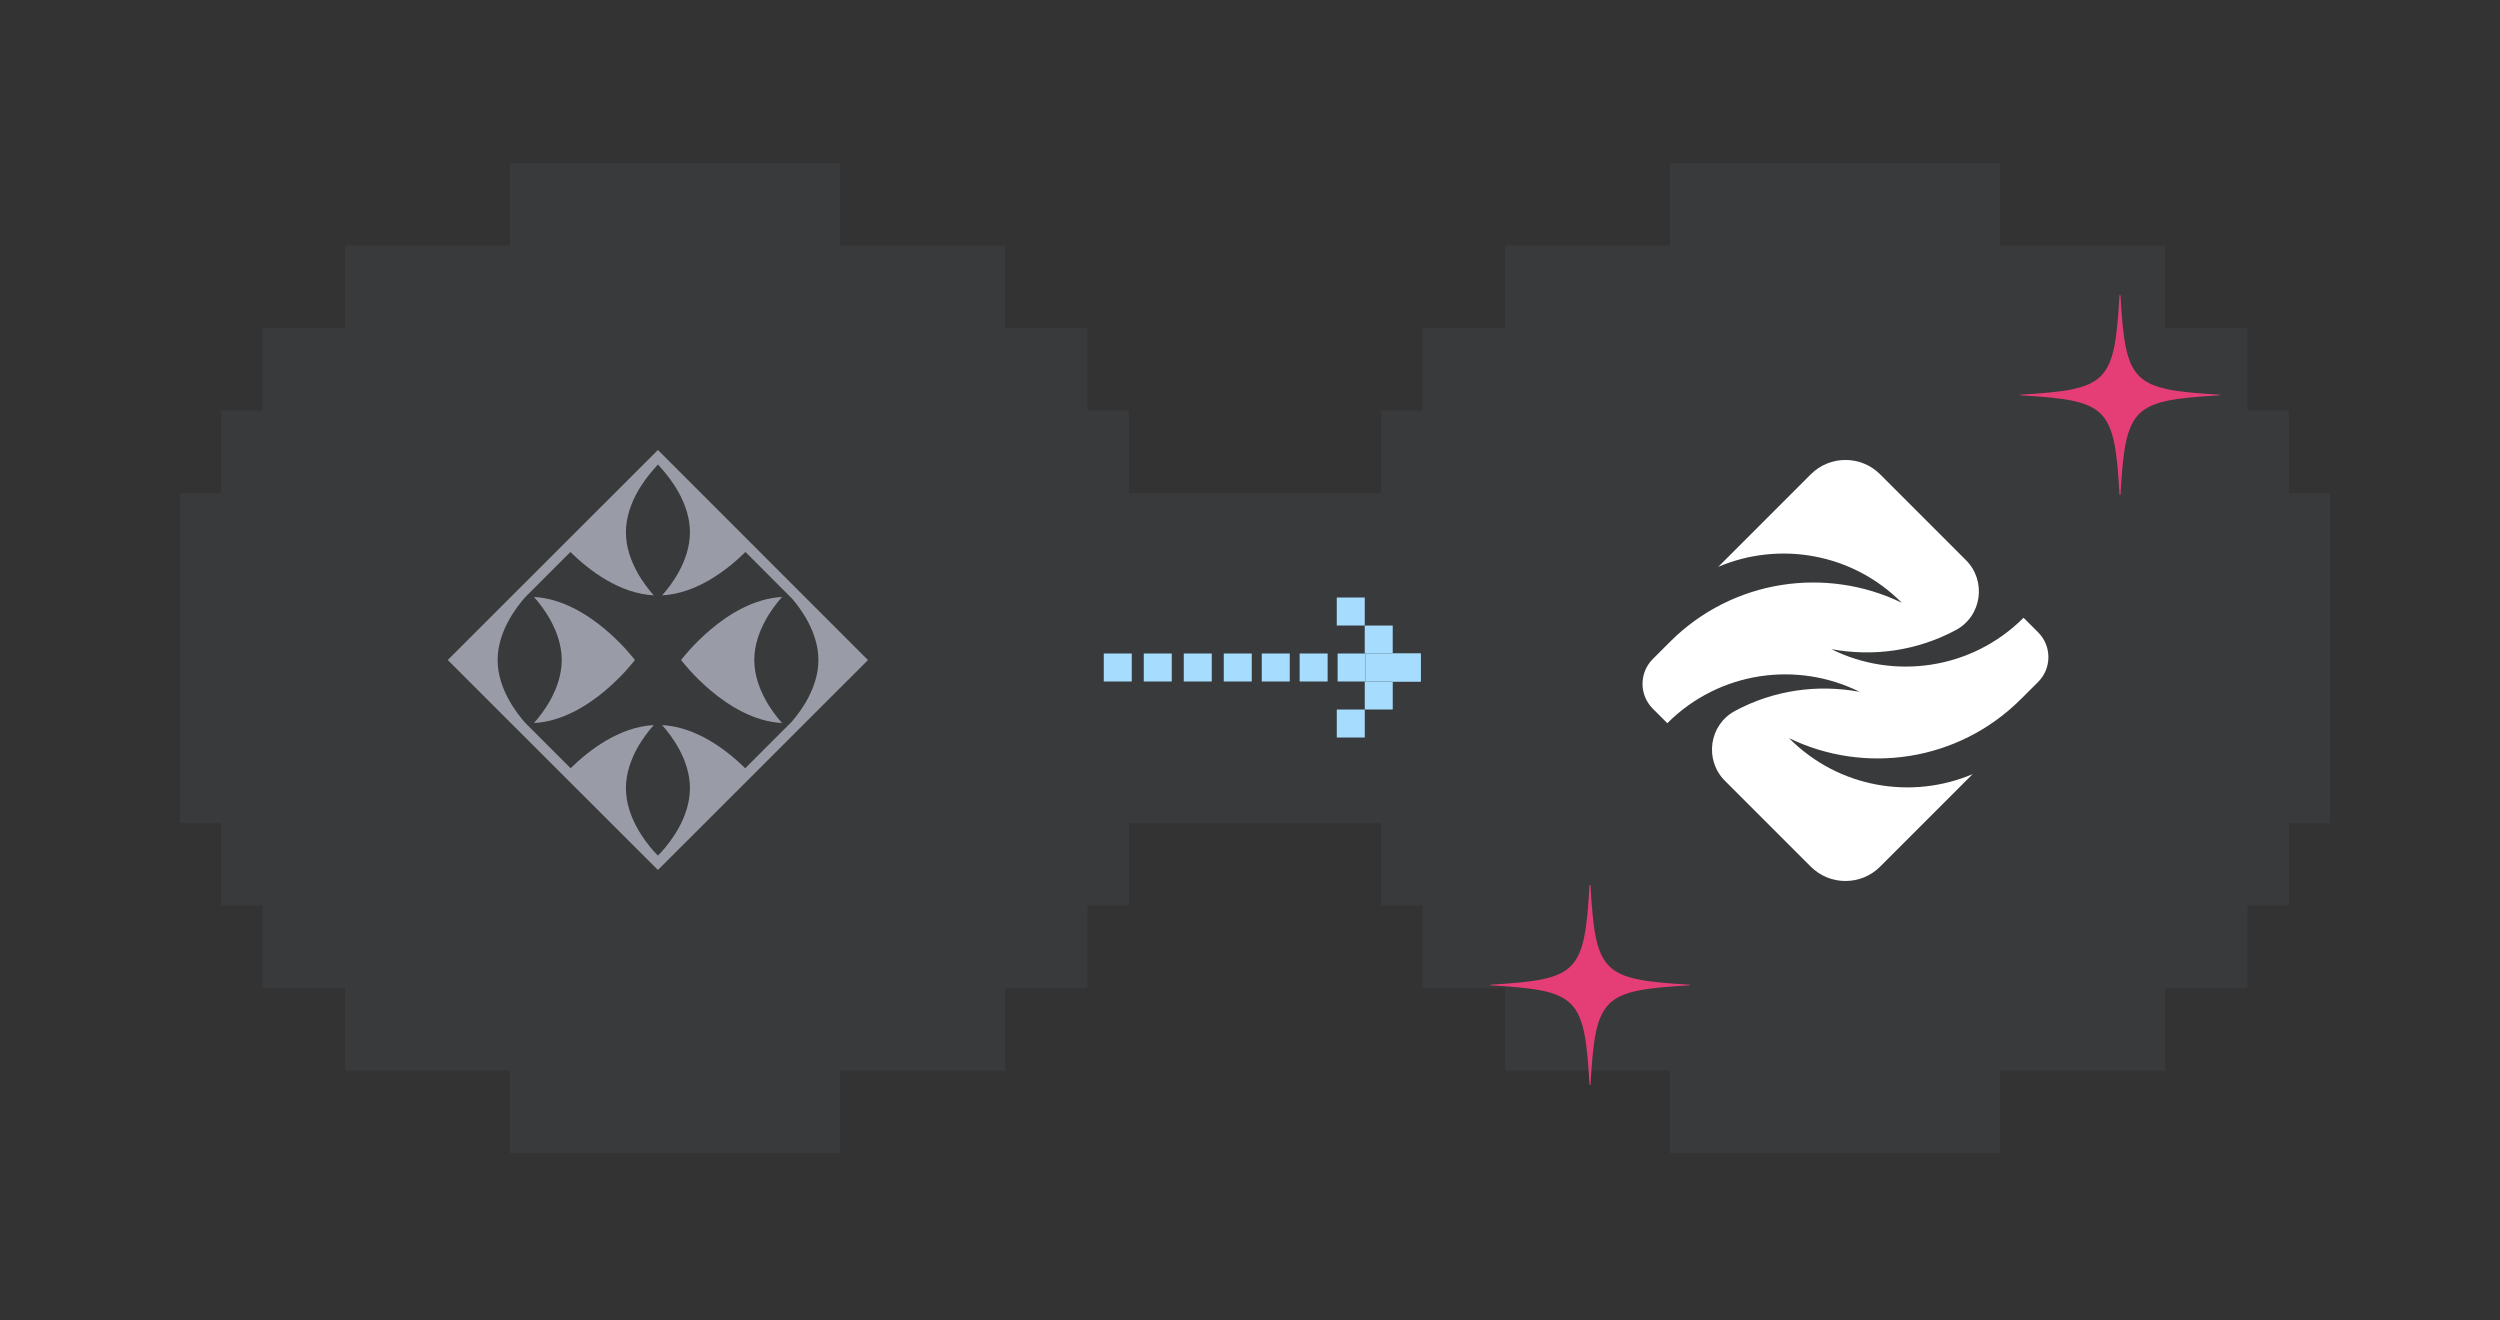 <svg width="250" height="132" viewBox="0 0 250 132" fill="none" xmlns="http://www.w3.org/2000/svg">
<rect x="0" y="0" width="250" height="132" fill="#333333" stroke="none"/>
<rect width="8.25" height="8.25" transform="matrix(1 0 0 -1 51 24.563)" fill="#9EA7BA" fill-opacity="0.06"/>
<rect width="8.25" height="8.25" transform="matrix(1 0 0 -1 59.25 24.563)" fill="#9EA7BA" fill-opacity="0.06"/>
<rect width="8.25" height="8.25" transform="matrix(1 0 0 -1 67.5 24.563)" fill="#9EA7BA" fill-opacity="0.06"/>
<rect width="8.25" height="8.25" transform="matrix(1 0 0 -1 75.75 24.563)" fill="#9EA7BA" fill-opacity="0.06"/>
<rect width="8.25" height="8.25" transform="matrix(1 0 0 -1 34.5 32.813)" fill="#9EA7BA" fill-opacity="0.06"/>
<rect width="8.25" height="8.25" transform="matrix(1 0 0 -1 42.75 32.813)" fill="#9EA7BA" fill-opacity="0.06"/>
<rect width="8.25" height="8.25" transform="matrix(1 0 0 -1 51 32.813)" fill="#9EA7BA" fill-opacity="0.06"/>
<rect width="8.25" height="8.25" transform="matrix(1 0 0 -1 59.25 32.813)" fill="#9EA7BA" fill-opacity="0.06"/>
<rect width="8.25" height="8.25" transform="matrix(1 0 0 -1 67.5 32.813)" fill="#9EA7BA" fill-opacity="0.06"/>
<rect width="8.25" height="8.25" transform="matrix(1 0 0 -1 75.75 32.813)" fill="#9EA7BA" fill-opacity="0.06"/>
<rect width="8.25" height="8.25" transform="matrix(1 0 0 -1 84 32.813)" fill="#9EA7BA" fill-opacity="0.06"/>
<rect width="8.25" height="8.25" transform="matrix(1 0 0 -1 92.25 32.813)" fill="#9EA7BA" fill-opacity="0.06"/>
<rect width="8.25" height="8.25" transform="matrix(1 0 0 -1 26.25 41.063)" fill="#9EA7BA" fill-opacity="0.06"/>
<rect width="8.25" height="8.25" transform="matrix(1 0 0 -1 34.5 41.063)" fill="#9EA7BA" fill-opacity="0.06"/>
<rect width="8.25" height="8.25" transform="matrix(1 0 0 -1 42.75 41.063)" fill="#9EA7BA" fill-opacity="0.06"/>
<rect width="8.25" height="8.25" transform="matrix(1 0 0 -1 51 41.063)" fill="#9EA7BA" fill-opacity="0.06"/>
<rect width="8.25" height="8.25" transform="matrix(1 0 0 -1 59.25 41.063)" fill="#9EA7BA" fill-opacity="0.06"/>
<rect width="8.25" height="8.25" transform="matrix(1 0 0 -1 67.5 41.063)" fill="#9EA7BA" fill-opacity="0.06"/>
<rect width="8.25" height="8.25" transform="matrix(1 0 0 -1 75.75 41.063)" fill="#9EA7BA" fill-opacity="0.06"/>
<rect width="8.25" height="8.25" transform="matrix(1 0 0 -1 84 41.063)" fill="#9EA7BA" fill-opacity="0.06"/>
<rect width="8.25" height="8.25" transform="matrix(1 0 0 -1 92.25 41.063)" fill="#9EA7BA" fill-opacity="0.06"/>
<rect width="8.25" height="8.25" transform="matrix(1 0 0 -1 100.5 41.063)" fill="#9EA7BA" fill-opacity="0.06"/>
<rect width="8.25" height="8.25" transform="matrix(1 0 0 -1 22.125 49.313)" fill="#9EA7BA" fill-opacity="0.06"/>
<rect width="8.25" height="8.25" transform="matrix(1 0 0 -1 30.375 49.313)" fill="#9EA7BA" fill-opacity="0.06"/>
<rect width="8.25" height="8.25" transform="matrix(1 0 0 -1 38.625 49.313)" fill="#9EA7BA" fill-opacity="0.06"/>
<rect width="8.25" height="8.25" transform="matrix(1 0 0 -1 46.875 49.313)" fill="#9EA7BA" fill-opacity="0.06"/>
<rect width="8.25" height="8.25" transform="matrix(1 0 0 -1 55.125 49.313)" fill="#9EA7BA" fill-opacity="0.06"/>
<rect width="8.25" height="8.25" transform="matrix(1 0 0 -1 63.375 49.313)" fill="#9EA7BA" fill-opacity="0.06"/>
<rect width="8.25" height="8.25" transform="matrix(1 0 0 -1 71.625 49.313)" fill="#9EA7BA" fill-opacity="0.06"/>
<rect width="8.25" height="8.25" transform="matrix(1 0 0 -1 79.875 49.313)" fill="#9EA7BA" fill-opacity="0.06"/>
<rect width="8.25" height="8.25" transform="matrix(1 0 0 -1 88.125 49.313)" fill="#9EA7BA" fill-opacity="0.06"/>
<rect width="8.25" height="8.25" transform="matrix(1 0 0 -1 96.375 49.313)" fill="#9EA7BA" fill-opacity="0.06"/>
<rect width="8.25" height="8.25" transform="matrix(1 0 0 -1 104.625 49.313)" fill="#9EA7BA" fill-opacity="0.06"/>
<rect width="8.25" height="8.25" transform="matrix(1 0 0 -1 18 57.563)" fill="#9EA7BA" fill-opacity="0.06"/>
<rect width="8.25" height="8.25" transform="matrix(1 0 0 -1 26.25 57.563)" fill="#9EA7BA" fill-opacity="0.06"/>
<rect width="8.25" height="8.25" transform="matrix(1 0 0 -1 34.5 57.563)" fill="#9EA7BA" fill-opacity="0.06"/>
<rect width="8.25" height="8.25" transform="matrix(1 0 0 -1 42.75 57.563)" fill="#9EA7BA" fill-opacity="0.06"/>
<rect width="8.25" height="8.25" transform="matrix(1 0 0 -1 51 57.563)" fill="#9EA7BA" fill-opacity="0.06"/>
<rect width="8.25" height="8.25" transform="matrix(1 0 0 -1 59.25 57.563)" fill="#9EA7BA" fill-opacity="0.06"/>
<rect width="8.25" height="8.25" transform="matrix(1 0 0 -1 67.5 57.563)" fill="#9EA7BA" fill-opacity="0.06"/>
<rect width="8.25" height="8.25" transform="matrix(1 0 0 -1 75.75 57.563)" fill="#9EA7BA" fill-opacity="0.06"/>
<rect width="8.25" height="8.25" transform="matrix(1 0 0 -1 84 57.563)" fill="#9EA7BA" fill-opacity="0.06"/>
<rect width="8.25" height="8.25" transform="matrix(1 0 0 -1 92.25 57.563)" fill="#9EA7BA" fill-opacity="0.06"/>
<rect width="8.25" height="8.25" transform="matrix(1 0 0 -1 100.5 57.563)" fill="#9EA7BA" fill-opacity="0.06"/>
<rect width="8.25" height="8.25" transform="matrix(1 0 0 -1 108.75 57.563)" fill="#9EA7BA" fill-opacity="0.06"/>
<rect x="18" y="57.563" width="8.25" height="8.25" fill="#9EA7BA" fill-opacity="0.06"/>
<rect x="26.25" y="57.563" width="8.25" height="8.25" fill="#9EA7BA" fill-opacity="0.06"/>
<rect x="34.5" y="57.563" width="8.25" height="8.25" fill="#9EA7BA" fill-opacity="0.06"/>
<rect x="42.75" y="57.563" width="8.25" height="8.25" fill="#9EA7BA" fill-opacity="0.06"/>
<rect x="51" y="57.563" width="8.25" height="8.25" fill="#9EA7BA" fill-opacity="0.06"/>
<rect x="59.25" y="57.563" width="8.25" height="8.25" fill="#9EA7BA" fill-opacity="0.06"/>
<rect x="67.5" y="57.563" width="8.25" height="8.25" fill="#9EA7BA" fill-opacity="0.06"/>
<rect x="75.75" y="57.563" width="8.25" height="8.25" fill="#9EA7BA" fill-opacity="0.06"/>
<rect x="84" y="57.563" width="8.25" height="8.25" fill="#9EA7BA" fill-opacity="0.06"/>
<rect x="92.25" y="57.563" width="8.25" height="8.25" fill="#9EA7BA" fill-opacity="0.06"/>
<rect x="100.5" y="57.563" width="8.25" height="8.25" fill="#9EA7BA" fill-opacity="0.06"/>
<rect x="108.75" y="57.563" width="8.25" height="8.25" fill="#9EA7BA" fill-opacity="0.06"/>
<rect x="18" y="65.813" width="8.25" height="8.25" fill="#9EA7BA" fill-opacity="0.06"/>
<rect x="26.25" y="65.813" width="8.25" height="8.25" fill="#9EA7BA" fill-opacity="0.06"/>
<rect x="34.5" y="65.813" width="8.25" height="8.25" fill="#9EA7BA" fill-opacity="0.06"/>
<rect x="42.75" y="65.813" width="8.25" height="8.25" fill="#9EA7BA" fill-opacity="0.06"/>
<rect x="51" y="65.813" width="8.25" height="8.25" fill="#9EA7BA" fill-opacity="0.06"/>
<rect x="59.25" y="65.813" width="8.25" height="8.25" fill="#9EA7BA" fill-opacity="0.06"/>
<rect x="67.5" y="65.813" width="8.25" height="8.25" fill="#9EA7BA" fill-opacity="0.06"/>
<rect x="75.75" y="65.813" width="8.25" height="8.25" fill="#9EA7BA" fill-opacity="0.06"/>
<rect x="84" y="65.813" width="8.25" height="8.25" fill="#9EA7BA" fill-opacity="0.06"/>
<rect x="92.25" y="65.813" width="8.25" height="8.25" fill="#9EA7BA" fill-opacity="0.06"/>
<rect x="100.5" y="65.813" width="8.25" height="8.25" fill="#9EA7BA" fill-opacity="0.06"/>
<rect x="108.75" y="65.813" width="8.25" height="8.25" fill="#9EA7BA" fill-opacity="0.06"/>
<rect x="18" y="74.063" width="8.25" height="8.25" fill="#9EA7BA" fill-opacity="0.06"/>
<rect x="26.25" y="74.063" width="8.25" height="8.25" fill="#9EA7BA" fill-opacity="0.06"/>
<rect x="34.5" y="74.063" width="8.25" height="8.25" fill="#9EA7BA" fill-opacity="0.06"/>
<rect x="42.75" y="74.063" width="8.25" height="8.25" fill="#9EA7BA" fill-opacity="0.06"/>
<rect x="51" y="74.063" width="8.25" height="8.25" fill="#9EA7BA" fill-opacity="0.06"/>
<rect x="59.25" y="74.063" width="8.25" height="8.25" fill="#9EA7BA" fill-opacity="0.06"/>
<rect x="67.5" y="74.063" width="8.25" height="8.25" fill="#9EA7BA" fill-opacity="0.06"/>
<rect x="75.75" y="74.063" width="8.25" height="8.25" fill="#9EA7BA" fill-opacity="0.06"/>
<rect x="84" y="74.063" width="8.25" height="8.25" fill="#9EA7BA" fill-opacity="0.06"/>
<rect x="92.25" y="74.063" width="8.25" height="8.25" fill="#9EA7BA" fill-opacity="0.06"/>
<rect x="100.5" y="74.063" width="8.25" height="8.25" fill="#9EA7BA" fill-opacity="0.06"/>
<rect x="108.75" y="74.063" width="8.25" height="8.25" fill="#9EA7BA" fill-opacity="0.06"/>
<rect x="22.125" y="82.313" width="8.25" height="8.25" fill="#9EA7BA" fill-opacity="0.06"/>
<rect x="30.375" y="82.313" width="8.25" height="8.25" fill="#9EA7BA" fill-opacity="0.06"/>
<rect x="38.625" y="82.313" width="8.25" height="8.25" fill="#9EA7BA" fill-opacity="0.06"/>
<rect x="46.875" y="82.313" width="8.25" height="8.25" fill="#9EA7BA" fill-opacity="0.06"/>
<rect x="55.125" y="82.313" width="8.25" height="8.25" fill="#9EA7BA" fill-opacity="0.06"/>
<rect x="63.375" y="82.313" width="8.25" height="8.25" fill="#9EA7BA" fill-opacity="0.06"/>
<rect x="71.625" y="82.313" width="8.25" height="8.25" fill="#9EA7BA" fill-opacity="0.06"/>
<rect x="79.875" y="82.313" width="8.25" height="8.25" fill="#9EA7BA" fill-opacity="0.06"/>
<rect x="88.125" y="82.313" width="8.25" height="8.25" fill="#9EA7BA" fill-opacity="0.06"/>
<rect x="96.375" y="82.313" width="8.25" height="8.25" fill="#9EA7BA" fill-opacity="0.06"/>
<rect x="104.625" y="82.313" width="8.25" height="8.25" fill="#9EA7BA" fill-opacity="0.06"/>
<rect x="26.25" y="90.563" width="8.25" height="8.25" fill="#9EA7BA" fill-opacity="0.06"/>
<rect x="34.5" y="90.563" width="8.25" height="8.25" fill="#9EA7BA" fill-opacity="0.06"/>
<rect x="42.75" y="90.563" width="8.25" height="8.25" fill="#9EA7BA" fill-opacity="0.06"/>
<rect x="51" y="90.563" width="8.25" height="8.25" fill="#9EA7BA" fill-opacity="0.06"/>
<rect x="59.25" y="90.563" width="8.25" height="8.25" fill="#9EA7BA" fill-opacity="0.06"/>
<rect x="67.5" y="90.563" width="8.25" height="8.25" fill="#9EA7BA" fill-opacity="0.06"/>
<rect x="75.75" y="90.563" width="8.25" height="8.25" fill="#9EA7BA" fill-opacity="0.06"/>
<rect x="84" y="90.563" width="8.25" height="8.25" fill="#9EA7BA" fill-opacity="0.06"/>
<rect x="92.25" y="90.563" width="8.25" height="8.25" fill="#9EA7BA" fill-opacity="0.06"/>
<rect x="100.5" y="90.563" width="8.25" height="8.25" fill="#9EA7BA" fill-opacity="0.06"/>
<rect x="34.5" y="98.813" width="8.25" height="8.25" fill="#9EA7BA" fill-opacity="0.06"/>
<rect x="42.75" y="98.813" width="8.25" height="8.25" fill="#9EA7BA" fill-opacity="0.06"/>
<rect x="51" y="98.813" width="8.25" height="8.25" fill="#9EA7BA" fill-opacity="0.06"/>
<rect x="59.25" y="98.813" width="8.25" height="8.25" fill="#9EA7BA" fill-opacity="0.06"/>
<rect x="67.5" y="98.813" width="8.25" height="8.25" fill="#9EA7BA" fill-opacity="0.06"/>
<rect x="75.75" y="98.813" width="8.25" height="8.25" fill="#9EA7BA" fill-opacity="0.06"/>
<rect x="84" y="98.813" width="8.25" height="8.25" fill="#9EA7BA" fill-opacity="0.06"/>
<rect x="92.25" y="98.813" width="8.25" height="8.25" fill="#9EA7BA" fill-opacity="0.06"/>
<rect x="51" y="107.063" width="8.25" height="8.25" fill="#9EA7BA" fill-opacity="0.06"/>
<rect x="59.25" y="107.063" width="8.25" height="8.25" fill="#9EA7BA" fill-opacity="0.06"/>
<rect x="67.5" y="107.063" width="8.25" height="8.25" fill="#9EA7BA" fill-opacity="0.06"/>
<rect x="75.75" y="107.063" width="8.25" height="8.25" fill="#9EA7BA" fill-opacity="0.06"/>
<rect width="8.25" height="8.25" transform="matrix(1 0 0 -1 117 57.562)" fill="#9EA7BA" fill-opacity="0.06"/>
<rect width="8.727" height="8.25" transform="matrix(1 0 0 -1 125.25 57.562)" fill="#9EA7BA" fill-opacity="0.06"/>
<rect width="8.25" height="8.25" transform="matrix(1 0 0 -1 117 65.812)" fill="#9EA7BA" fill-opacity="0.06"/>
<rect width="8.727" height="8.25" transform="matrix(1 0 0 -1 125.25 65.812)" fill="#9EA7BA" fill-opacity="0.06"/>
<rect width="8.25" height="8.25" transform="matrix(1 0 0 -1 117 74.062)" fill="#9EA7BA" fill-opacity="0.06"/>
<rect width="8.727" height="8.25" transform="matrix(1 0 0 -1 125.25 74.062)" fill="#9EA7BA" fill-opacity="0.06"/>
<rect width="8.25" height="8.25" transform="matrix(1 0 0 -1 117 82.312)" fill="#9EA7BA" fill-opacity="0.06"/>
<rect width="8.727" height="8.25" transform="matrix(1 0 0 -1 125.25 82.312)" fill="#9EA7BA" fill-opacity="0.06"/>
<rect width="8.25" height="8.25" transform="matrix(1 0 0 -1 167 24.563)" fill="#9EA7BA" fill-opacity="0.06"/>
<rect width="8.25" height="8.25" transform="matrix(1 0 0 -1 175.25 24.563)" fill="#9EA7BA" fill-opacity="0.06"/>
<rect width="8.25" height="8.25" transform="matrix(1 0 0 -1 183.5 24.563)" fill="#9EA7BA" fill-opacity="0.06"/>
<rect width="8.25" height="8.25" transform="matrix(1 0 0 -1 191.75 24.563)" fill="#9EA7BA" fill-opacity="0.06"/>
<rect width="8.25" height="8.25" transform="matrix(1 0 0 -1 150.5 32.813)" fill="#9EA7BA" fill-opacity="0.06"/>
<rect width="8.25" height="8.25" transform="matrix(1 0 0 -1 158.75 32.813)" fill="#9EA7BA" fill-opacity="0.06"/>
<rect width="8.25" height="8.25" transform="matrix(1 0 0 -1 167 32.813)" fill="#9EA7BA" fill-opacity="0.06"/>
<rect width="8.25" height="8.25" transform="matrix(1 0 0 -1 175.25 32.813)" fill="#9EA7BA" fill-opacity="0.06"/>
<rect width="8.25" height="8.25" transform="matrix(1 0 0 -1 183.5 32.813)" fill="#9EA7BA" fill-opacity="0.06"/>
<rect width="8.25" height="8.25" transform="matrix(1 0 0 -1 191.75 32.813)" fill="#9EA7BA" fill-opacity="0.06"/>
<rect width="8.25" height="8.25" transform="matrix(1 0 0 -1 200 32.813)" fill="#9EA7BA" fill-opacity="0.06"/>
<rect width="8.25" height="8.25" transform="matrix(1 0 0 -1 208.25 32.813)" fill="#9EA7BA" fill-opacity="0.06"/>
<rect width="8.25" height="8.25" transform="matrix(1 0 0 -1 142.25 41.063)" fill="#9EA7BA" fill-opacity="0.06"/>
<rect width="8.25" height="8.25" transform="matrix(1 0 0 -1 150.5 41.063)" fill="#9EA7BA" fill-opacity="0.06"/>
<rect width="8.25" height="8.25" transform="matrix(1 0 0 -1 158.75 41.063)" fill="#9EA7BA" fill-opacity="0.06"/>
<rect width="8.25" height="8.25" transform="matrix(1 0 0 -1 167 41.063)" fill="#9EA7BA" fill-opacity="0.06"/>
<rect width="8.25" height="8.25" transform="matrix(1 0 0 -1 175.25 41.063)" fill="#9EA7BA" fill-opacity="0.06"/>
<rect width="8.25" height="8.25" transform="matrix(1 0 0 -1 183.5 41.063)" fill="#9EA7BA" fill-opacity="0.06"/>
<rect width="8.25" height="8.25" transform="matrix(1 0 0 -1 191.75 41.063)" fill="#9EA7BA" fill-opacity="0.06"/>
<rect width="8.25" height="8.25" transform="matrix(1 0 0 -1 200 41.063)" fill="#9EA7BA" fill-opacity="0.06"/>
<rect width="8.25" height="8.25" transform="matrix(1 0 0 -1 208.25 41.063)" fill="#9EA7BA" fill-opacity="0.06"/>
<rect width="8.25" height="8.25" transform="matrix(1 0 0 -1 216.5 41.063)" fill="#9EA7BA" fill-opacity="0.06"/>
<rect width="8.25" height="8.25" transform="matrix(1 0 0 -1 138.125 49.313)" fill="#9EA7BA" fill-opacity="0.06"/>
<rect width="8.25" height="8.25" transform="matrix(1 0 0 -1 146.375 49.313)" fill="#9EA7BA" fill-opacity="0.06"/>
<rect width="8.25" height="8.25" transform="matrix(1 0 0 -1 154.625 49.313)" fill="#9EA7BA" fill-opacity="0.06"/>
<rect width="8.25" height="8.25" transform="matrix(1 0 0 -1 162.875 49.313)" fill="#9EA7BA" fill-opacity="0.06"/>
<rect width="8.25" height="8.25" transform="matrix(1 0 0 -1 171.125 49.313)" fill="#9EA7BA" fill-opacity="0.06"/>
<rect width="8.25" height="8.25" transform="matrix(1 0 0 -1 179.375 49.313)" fill="#9EA7BA" fill-opacity="0.06"/>
<rect width="8.25" height="8.25" transform="matrix(1 0 0 -1 187.625 49.313)" fill="#9EA7BA" fill-opacity="0.06"/>
<rect width="8.25" height="8.25" transform="matrix(1 0 0 -1 195.875 49.313)" fill="#9EA7BA" fill-opacity="0.06"/>
<rect width="8.25" height="8.25" transform="matrix(1 0 0 -1 204.125 49.313)" fill="#9EA7BA" fill-opacity="0.06"/>
<rect width="8.25" height="8.25" transform="matrix(1 0 0 -1 212.375 49.313)" fill="#9EA7BA" fill-opacity="0.06"/>
<rect width="8.25" height="8.25" transform="matrix(1 0 0 -1 220.625 49.313)" fill="#9EA7BA" fill-opacity="0.06"/>
<rect width="8.25" height="8.25" transform="matrix(1 0 0 -1 134 57.563)" fill="#9EA7BA" fill-opacity="0.06"/>
<rect width="8.25" height="8.25" transform="matrix(1 0 0 -1 142.25 57.563)" fill="#9EA7BA" fill-opacity="0.06"/>
<rect width="8.25" height="8.25" transform="matrix(1 0 0 -1 150.5 57.563)" fill="#9EA7BA" fill-opacity="0.06"/>
<rect width="8.25" height="8.25" transform="matrix(1 0 0 -1 158.75 57.563)" fill="#9EA7BA" fill-opacity="0.06"/>
<rect width="8.25" height="8.25" transform="matrix(1 0 0 -1 167 57.563)" fill="#9EA7BA" fill-opacity="0.06"/>
<rect width="8.25" height="8.25" transform="matrix(1 0 0 -1 175.25 57.563)" fill="#9EA7BA" fill-opacity="0.06"/>
<rect width="8.25" height="8.25" transform="matrix(1 0 0 -1 183.5 57.563)" fill="#9EA7BA" fill-opacity="0.06"/>
<rect width="8.25" height="8.25" transform="matrix(1 0 0 -1 191.75 57.563)" fill="#9EA7BA" fill-opacity="0.06"/>
<rect width="8.25" height="8.25" transform="matrix(1 0 0 -1 200 57.563)" fill="#9EA7BA" fill-opacity="0.06"/>
<rect width="8.25" height="8.25" transform="matrix(1 0 0 -1 208.25 57.563)" fill="#9EA7BA" fill-opacity="0.06"/>
<rect width="8.25" height="8.25" transform="matrix(1 0 0 -1 216.5 57.563)" fill="#9EA7BA" fill-opacity="0.06"/>
<rect width="8.25" height="8.25" transform="matrix(1 0 0 -1 224.75 57.563)" fill="#9EA7BA" fill-opacity="0.06"/>
<rect x="134" y="57.563" width="8.25" height="8.25" fill="#9EA7BA" fill-opacity="0.06"/>
<rect x="142.25" y="57.563" width="8.25" height="8.25" fill="#9EA7BA" fill-opacity="0.06"/>
<rect x="150.5" y="57.563" width="8.25" height="8.25" fill="#9EA7BA" fill-opacity="0.06"/>
<rect x="158.75" y="57.563" width="8.25" height="8.25" fill="#9EA7BA" fill-opacity="0.06"/>
<rect x="167" y="57.563" width="8.25" height="8.25" fill="#9EA7BA" fill-opacity="0.06"/>
<rect x="175.25" y="57.563" width="8.25" height="8.25" fill="#9EA7BA" fill-opacity="0.06"/>
<rect x="183.5" y="57.563" width="8.25" height="8.25" fill="#9EA7BA" fill-opacity="0.06"/>
<rect x="191.75" y="57.563" width="8.25" height="8.25" fill="#9EA7BA" fill-opacity="0.06"/>
<rect x="200" y="57.563" width="8.25" height="8.25" fill="#9EA7BA" fill-opacity="0.06"/>
<rect x="208.25" y="57.563" width="8.25" height="8.25" fill="#9EA7BA" fill-opacity="0.06"/>
<rect x="216.5" y="57.563" width="8.25" height="8.25" fill="#9EA7BA" fill-opacity="0.06"/>
<rect x="224.75" y="57.563" width="8.25" height="8.25" fill="#9EA7BA" fill-opacity="0.06"/>
<rect x="134" y="65.813" width="8.25" height="8.25" fill="#9EA7BA" fill-opacity="0.06"/>
<rect x="142.25" y="65.813" width="8.25" height="8.25" fill="#9EA7BA" fill-opacity="0.06"/>
<rect x="150.5" y="65.813" width="8.25" height="8.25" fill="#9EA7BA" fill-opacity="0.06"/>
<rect x="158.75" y="65.813" width="8.25" height="8.25" fill="#9EA7BA" fill-opacity="0.06"/>
<rect x="167" y="65.813" width="8.25" height="8.25" fill="#9EA7BA" fill-opacity="0.06"/>
<rect x="175.25" y="65.813" width="8.25" height="8.25" fill="#9EA7BA" fill-opacity="0.06"/>
<rect x="183.5" y="65.813" width="8.25" height="8.25" fill="#9EA7BA" fill-opacity="0.06"/>
<rect x="191.75" y="65.813" width="8.25" height="8.25" fill="#9EA7BA" fill-opacity="0.06"/>
<rect x="200" y="65.813" width="8.25" height="8.25" fill="#9EA7BA" fill-opacity="0.06"/>
<rect x="208.25" y="65.813" width="8.25" height="8.25" fill="#9EA7BA" fill-opacity="0.06"/>
<rect x="216.5" y="65.813" width="8.25" height="8.25" fill="#9EA7BA" fill-opacity="0.06"/>
<rect x="224.75" y="65.813" width="8.25" height="8.25" fill="#9EA7BA" fill-opacity="0.06"/>
<rect x="134" y="74.063" width="8.25" height="8.25" fill="#9EA7BA" fill-opacity="0.06"/>
<rect x="142.25" y="74.063" width="8.25" height="8.25" fill="#9EA7BA" fill-opacity="0.06"/>
<rect x="150.5" y="74.063" width="8.25" height="8.25" fill="#9EA7BA" fill-opacity="0.06"/>
<rect x="158.75" y="74.063" width="8.25" height="8.25" fill="#9EA7BA" fill-opacity="0.06"/>
<rect x="167" y="74.063" width="8.25" height="8.25" fill="#9EA7BA" fill-opacity="0.06"/>
<rect x="175.25" y="74.063" width="8.25" height="8.25" fill="#9EA7BA" fill-opacity="0.06"/>
<rect x="183.5" y="74.063" width="8.25" height="8.25" fill="#9EA7BA" fill-opacity="0.06"/>
<rect x="191.75" y="74.063" width="8.25" height="8.25" fill="#9EA7BA" fill-opacity="0.06"/>
<rect x="200" y="74.063" width="8.25" height="8.25" fill="#9EA7BA" fill-opacity="0.06"/>
<rect x="208.25" y="74.063" width="8.25" height="8.25" fill="#9EA7BA" fill-opacity="0.06"/>
<rect x="216.5" y="74.063" width="8.25" height="8.25" fill="#9EA7BA" fill-opacity="0.06"/>
<rect x="224.75" y="74.063" width="8.25" height="8.25" fill="#9EA7BA" fill-opacity="0.06"/>
<rect x="138.125" y="82.313" width="8.25" height="8.25" fill="#9EA7BA" fill-opacity="0.06"/>
<rect x="146.375" y="82.313" width="8.25" height="8.25" fill="#9EA7BA" fill-opacity="0.06"/>
<rect x="154.625" y="82.313" width="8.25" height="8.25" fill="#9EA7BA" fill-opacity="0.06"/>
<rect x="162.875" y="82.313" width="8.25" height="8.25" fill="#9EA7BA" fill-opacity="0.06"/>
<rect x="171.125" y="82.313" width="8.25" height="8.25" fill="#9EA7BA" fill-opacity="0.06"/>
<rect x="179.375" y="82.313" width="8.25" height="8.25" fill="#9EA7BA" fill-opacity="0.06"/>
<rect x="187.625" y="82.313" width="8.25" height="8.25" fill="#9EA7BA" fill-opacity="0.06"/>
<rect x="195.875" y="82.313" width="8.25" height="8.25" fill="#9EA7BA" fill-opacity="0.06"/>
<rect x="204.125" y="82.313" width="8.25" height="8.25" fill="#9EA7BA" fill-opacity="0.06"/>
<rect x="212.375" y="82.313" width="8.25" height="8.25" fill="#9EA7BA" fill-opacity="0.06"/>
<rect x="220.625" y="82.313" width="8.25" height="8.25" fill="#9EA7BA" fill-opacity="0.06"/>
<rect x="142.25" y="90.563" width="8.25" height="8.25" fill="#9EA7BA" fill-opacity="0.06"/>
<rect x="150.5" y="90.563" width="8.25" height="8.25" fill="#9EA7BA" fill-opacity="0.06"/>
<rect x="158.75" y="90.563" width="8.25" height="8.25" fill="#9EA7BA" fill-opacity="0.06"/>
<rect x="167" y="90.563" width="8.25" height="8.25" fill="#9EA7BA" fill-opacity="0.06"/>
<rect x="175.25" y="90.563" width="8.25" height="8.25" fill="#9EA7BA" fill-opacity="0.06"/>
<rect x="183.5" y="90.563" width="8.25" height="8.25" fill="#9EA7BA" fill-opacity="0.06"/>
<rect x="191.75" y="90.563" width="8.25" height="8.25" fill="#9EA7BA" fill-opacity="0.06"/>
<rect x="200" y="90.563" width="8.25" height="8.25" fill="#9EA7BA" fill-opacity="0.06"/>
<rect x="208.25" y="90.563" width="8.25" height="8.25" fill="#9EA7BA" fill-opacity="0.06"/>
<rect x="216.5" y="90.563" width="8.25" height="8.25" fill="#9EA7BA" fill-opacity="0.06"/>
<rect x="150.5" y="98.813" width="8.25" height="8.25" fill="#9EA7BA" fill-opacity="0.06"/>
<rect x="158.75" y="98.813" width="8.25" height="8.25" fill="#9EA7BA" fill-opacity="0.06"/>
<rect x="167" y="98.813" width="8.25" height="8.25" fill="#9EA7BA" fill-opacity="0.06"/>
<rect x="175.25" y="98.813" width="8.25" height="8.25" fill="#9EA7BA" fill-opacity="0.06"/>
<rect x="183.5" y="98.813" width="8.25" height="8.25" fill="#9EA7BA" fill-opacity="0.06"/>
<rect x="191.75" y="98.813" width="8.25" height="8.25" fill="#9EA7BA" fill-opacity="0.06"/>
<rect x="200" y="98.813" width="8.25" height="8.25" fill="#9EA7BA" fill-opacity="0.06"/>
<rect x="208.25" y="98.813" width="8.25" height="8.25" fill="#9EA7BA" fill-opacity="0.06"/>
<rect x="167" y="107.063" width="8.25" height="8.25" fill="#9EA7BA" fill-opacity="0.06"/>
<rect x="175.25" y="107.063" width="8.25" height="8.25" fill="#9EA7BA" fill-opacity="0.06"/>
<rect x="183.5" y="107.063" width="8.25" height="8.25" fill="#9EA7BA" fill-opacity="0.06"/>
<rect x="191.75" y="107.063" width="8.25" height="8.25" fill="#9EA7BA" fill-opacity="0.06"/>
<rect x="133.678" y="73.752" width="2.799" height="2.799" transform="rotate(-90 133.678 73.752)" fill="#A6DDFF"/>
<rect x="136.475" y="70.951" width="2.799" height="2.799" transform="rotate(-90 136.475 70.951)" fill="#A6DDFF"/>
<rect x="139.273" y="68.155" width="2.799" height="2.799" transform="rotate(-90 139.273 68.155)" fill="#A6DDFF"/>
<rect x="133.676" y="59.752" width="2.799" height="2.799" fill="#A6DDFF"/>
<rect x="136.473" y="62.554" width="2.799" height="2.799" fill="#A6DDFF"/>
<rect x="139.27" y="65.35" width="2.799" height="2.799" fill="#A6DDFF"/>
<rect x="133.762" y="65.35" width="2.799" height="2.799" fill="#A6DDFF"/>
<rect x="129.965" y="65.35" width="2.799" height="2.799" fill="#A6DDFF"/>
<rect x="126.176" y="65.35" width="2.799" height="2.799" fill="#A6DDFF"/>
<rect x="122.377" y="65.35" width="2.799" height="2.799" fill="#A6DDFF"/>
<rect x="118.377" y="65.35" width="2.799" height="2.799" fill="#A6DDFF"/>
<rect x="114.377" y="65.35" width="2.799" height="2.799" fill="#A6DDFF"/>
<rect x="110.377" y="65.35" width="2.799" height="2.799" fill="#A6DDFF"/>
<rect x="136.561" y="65.35" width="2.799" height="2.799" fill="#A6DDFF"/>
<path d="M202.095 69.91C202.576 69.429 203.194 68.811 203.811 68.197C205.183 66.826 205.183 64.602 203.811 63.229L202.357 61.776C197.153 66.979 189.369 68.023 183.128 64.913C187.346 65.693 191.718 65.085 195.592 63.002C198.184 61.608 198.676 58.095 196.595 56.014L188.016 47.434C186.098 45.517 182.991 45.517 181.075 47.434L171.828 56.682C177.918 54.094 185.233 55.294 190.185 60.281C182.63 56.613 173.269 57.914 166.996 64.187C166.515 64.668 165.894 65.289 165.28 65.903C163.91 67.275 163.91 69.498 165.28 70.868L166.732 72.32C171.935 67.116 179.72 66.073 185.961 69.182C181.743 68.403 177.371 69.01 173.496 71.094C170.904 72.487 170.413 76.001 172.494 78.082L181.073 86.661C182.991 88.579 186.098 88.579 188.014 86.661L197.261 77.414C191.17 80.001 183.856 78.801 178.904 73.814C186.459 77.482 195.82 76.181 202.093 69.908L202.095 69.91Z" fill="white"/>
<path fill-rule="evenodd" clip-rule="evenodd" d="M44.773 66L65.793 44.999L86.799 66.006L65.793 86.999L44.773 66ZM78.206 59.697C77.332 60.672 75.428 63.128 75.428 66C75.428 68.872 77.332 71.328 78.206 72.303C72.595 72.007 68.11 66 68.11 66C68.11 66 72.595 59.994 78.206 59.697ZM53.396 59.697C59.006 59.994 63.492 66 63.492 66C63.492 66 59.006 72.007 53.396 72.303C54.269 71.328 56.174 68.872 56.174 66C56.174 63.128 54.269 60.672 53.396 59.697ZM52.507 59.734C51.62 60.733 49.762 63.163 49.762 66C49.762 68.848 51.634 71.287 52.517 72.278L57.062 76.823L57.083 76.802C58.902 75.024 61.926 72.688 65.374 72.51C64.506 73.477 62.592 75.936 62.592 78.813C62.592 81.691 64.506 84.15 65.374 85.117L65.793 85.556L66.212 85.117C67.08 84.15 68.994 81.691 68.994 78.813C68.994 75.936 67.08 73.477 66.212 72.51C69.673 72.688 72.707 75.043 74.524 76.823L79.176 72.171L79.186 72.158C80.106 71.102 81.84 68.741 81.84 66C81.84 63.249 80.093 60.88 79.176 59.83L74.546 55.199L74.525 55.22C72.707 57 69.673 59.354 66.212 59.533C67.08 58.566 68.994 56.107 68.994 53.229C68.994 50.352 67.08 47.893 66.212 46.926L65.793 46.445L65.374 46.926C64.506 47.893 62.592 50.352 62.592 53.229C62.592 56.107 64.506 58.566 65.374 59.533C61.9 59.354 58.855 56.982 57.04 55.199L52.507 59.734Z" fill="#999BA7"/>
<path d="M221.96 39.529C213.225 40.056 212.561 40.643 212.049 49.472C212.049 49.509 211.957 49.509 211.954 49.472C211.442 40.643 210.775 40.058 202.043 39.529C201.986 39.526 201.986 39.472 202.043 39.469C210.775 38.942 211.439 38.355 211.951 29.528C211.951 29.491 212.043 29.491 212.046 29.528C212.558 38.357 213.225 38.942 221.957 39.471C222.014 39.474 222.014 39.528 221.957 39.531L221.96 39.529Z" fill="#E53E76"/>
<path d="M168.96 98.529C160.225 99.056 159.561 99.643 159.049 108.472C159.049 108.509 158.957 108.509 158.954 108.472C158.442 99.643 157.775 99.058 149.043 98.529C148.986 98.526 148.986 98.472 149.043 98.469C157.775 97.942 158.439 97.355 158.951 88.528C158.951 88.491 159.043 88.491 159.046 88.528C159.558 97.357 160.225 97.942 168.957 98.471C169.014 98.474 169.014 98.528 168.957 98.531L168.96 98.529Z" fill="#E53E76"/>
</svg>
